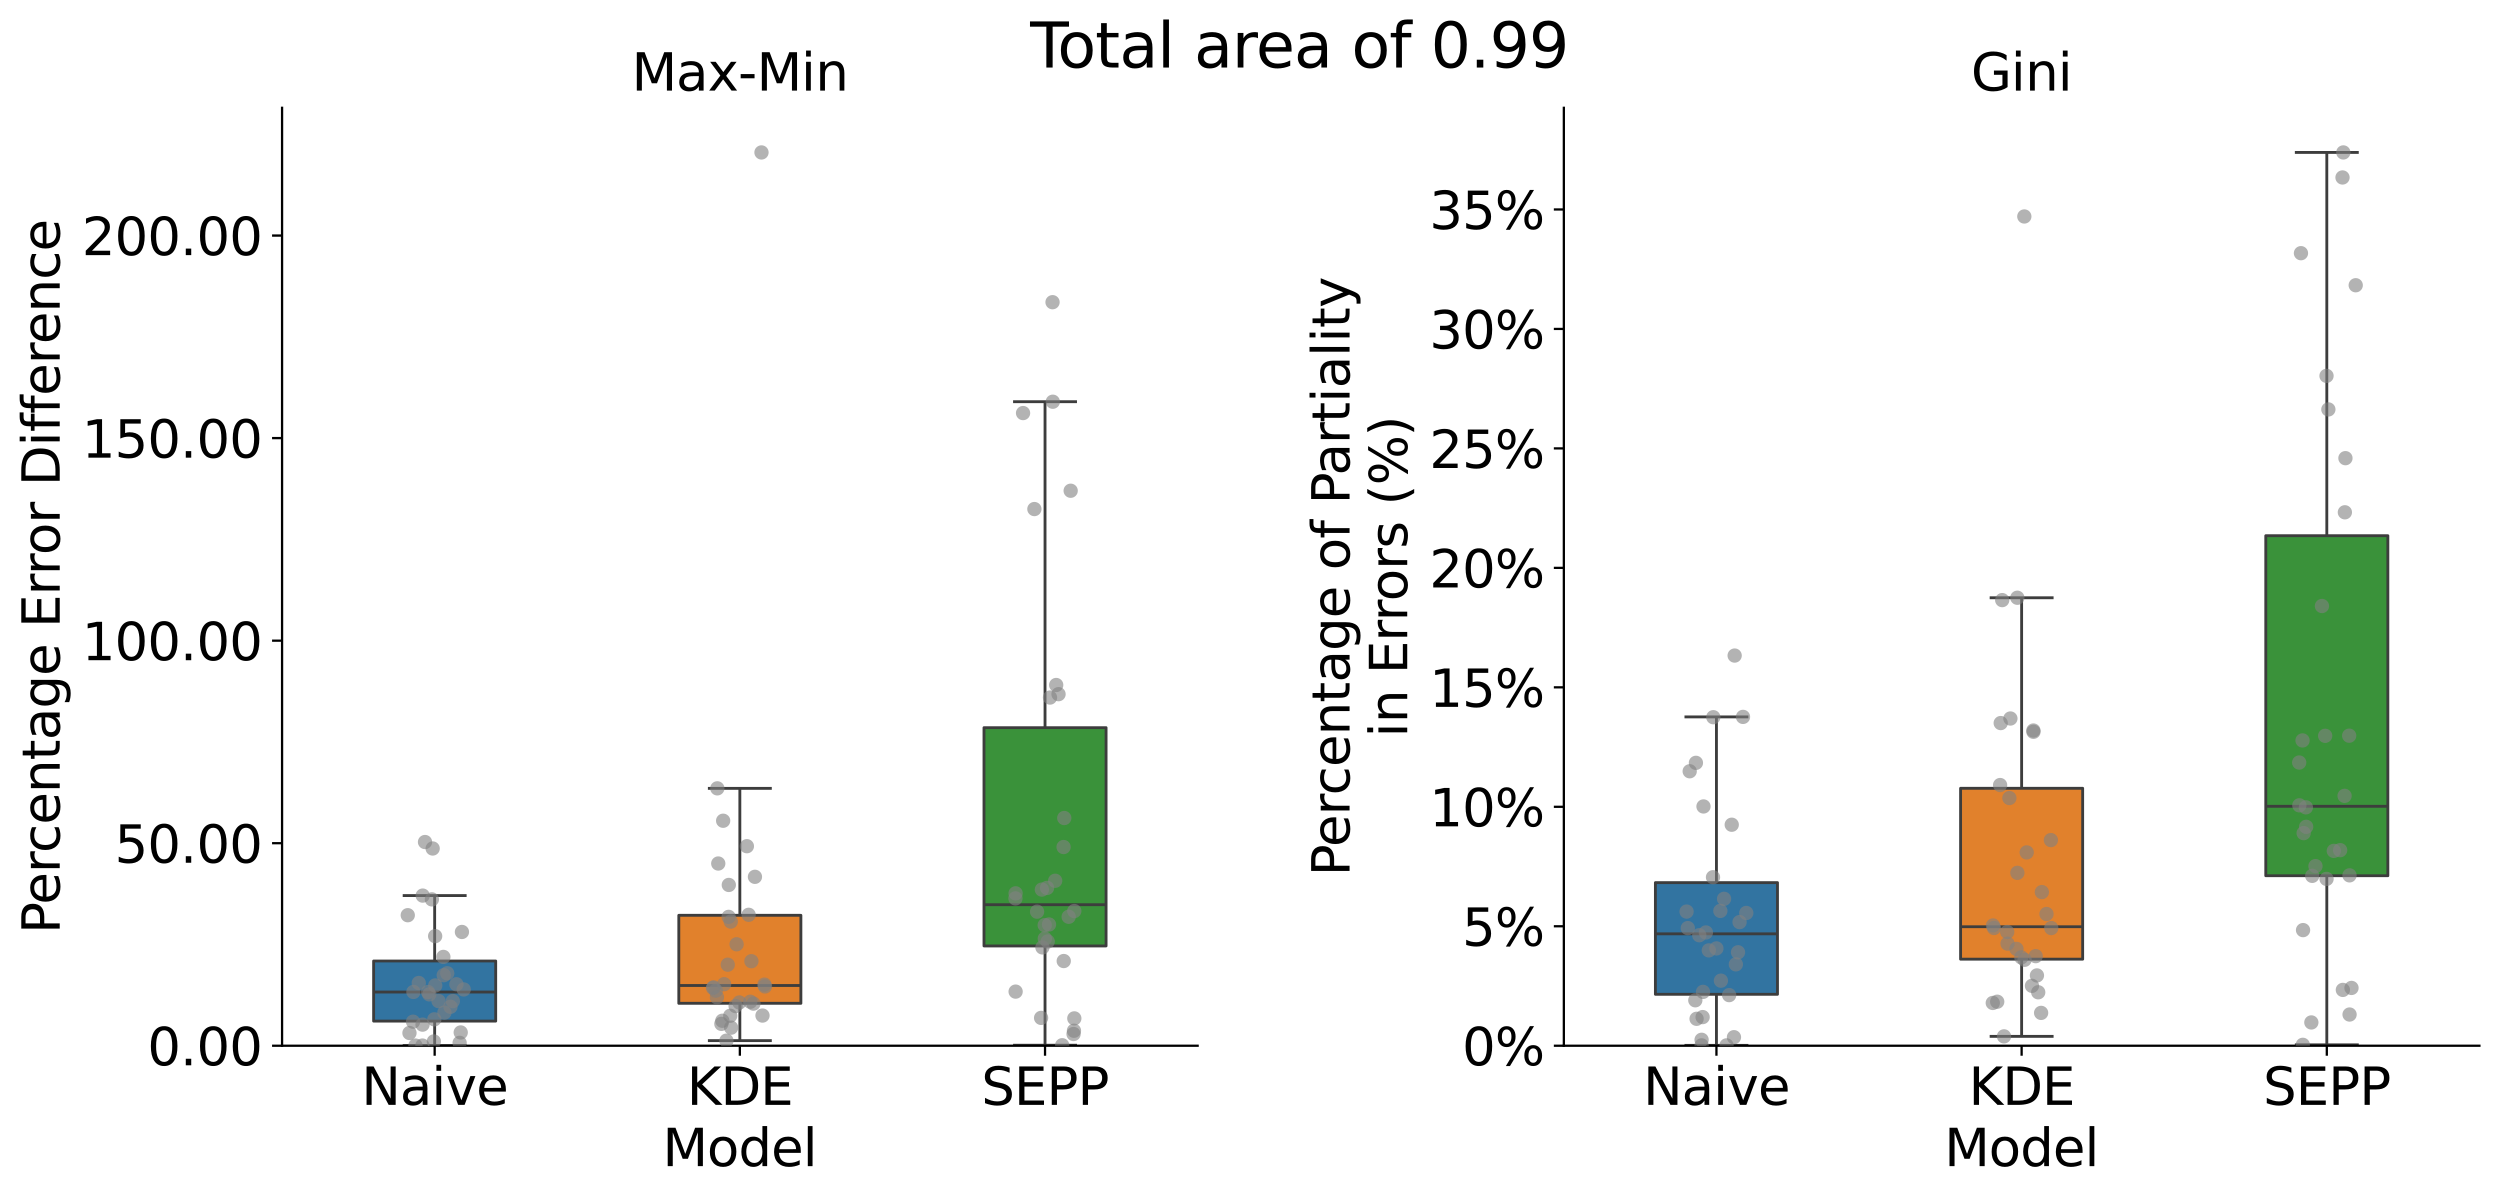 <?xml version="1.0" encoding="utf-8" standalone="no"?>
<!DOCTYPE svg PUBLIC "-//W3C//DTD SVG 1.1//EN"
  "http://www.w3.org/Graphics/SVG/1.1/DTD/svg11.dtd">
<svg xmlns:xlink="http://www.w3.org/1999/xlink" width="873.934pt" height="418.601pt" viewBox="0 0 873.934 418.601" xmlns="http://www.w3.org/2000/svg" version="1.1">
 <defs>
  <style type="text/css">*{stroke-linejoin: round; stroke-linecap: butt}</style>
 </defs>
 <g id="figure_1">
  <g id="patch_1">
   <path d="M 0 418.601 
L 873.934 418.601 
L 873.934 0 
L 0 0 
z
" style="fill: #ffffff"/>
  </g>
  <g id="axes_1">
   <g id="patch_2">
    <path d="M 98.604 365.56 
L 418.658 365.56 
L 418.658 37.68 
L 98.604 37.68 
z
" style="fill: #ffffff"/>
   </g>
   <g id="matplotlib.axis_1">
    <g id="xtick_1">
     <g id="line2d_1">
      <defs>
       <path id="m5bed2b5bc9" d="M 0 0 
L 0 3.5 
" style="stroke: #000000; stroke-width: 0.8"/>
      </defs>
      <g>
       <use xlink:href="#m5bed2b5bc9" x="151.946" y="365.56" style="stroke: #000000; stroke-width: 0.8"/>
      </g>
     </g>
     <g id="text_1">
      <!-- Naive -->
      <g transform="translate(126.333 386.237) scale(0.18 -0.18)">
       <defs>
        <path id="DejaVuSans-4e" d="M 628 4666 
L 1478 4666 
L 3547 763 
L 3547 4666 
L 4159 4666 
L 4159 0 
L 3309 0 
L 1241 3903 
L 1241 0 
L 628 0 
L 628 4666 
z
" transform="scale(0.016)"/>
        <path id="DejaVuSans-61" d="M 2194 1759 
Q 1497 1759 1228 1600 
Q 959 1441 959 1056 
Q 959 750 1161 570 
Q 1363 391 1709 391 
Q 2188 391 2477 730 
Q 2766 1069 2766 1631 
L 2766 1759 
L 2194 1759 
z
M 3341 1997 
L 3341 0 
L 2766 0 
L 2766 531 
Q 2569 213 2275 61 
Q 1981 -91 1556 -91 
Q 1019 -91 701 211 
Q 384 513 384 1019 
Q 384 1609 779 1909 
Q 1175 2209 1959 2209 
L 2766 2209 
L 2766 2266 
Q 2766 2663 2505 2880 
Q 2244 3097 1772 3097 
Q 1472 3097 1187 3025 
Q 903 2953 641 2809 
L 641 3341 
Q 956 3463 1253 3523 
Q 1550 3584 1831 3584 
Q 2591 3584 2966 3190 
Q 3341 2797 3341 1997 
z
" transform="scale(0.016)"/>
        <path id="DejaVuSans-69" d="M 603 3500 
L 1178 3500 
L 1178 0 
L 603 0 
L 603 3500 
z
M 603 4863 
L 1178 4863 
L 1178 4134 
L 603 4134 
L 603 4863 
z
" transform="scale(0.016)"/>
        <path id="DejaVuSans-76" d="M 191 3500 
L 800 3500 
L 1894 563 
L 2988 3500 
L 3597 3500 
L 2284 0 
L 1503 0 
L 191 3500 
z
" transform="scale(0.016)"/>
        <path id="DejaVuSans-65" d="M 3597 1894 
L 3597 1613 
L 953 1613 
Q 991 1019 1311 708 
Q 1631 397 2203 397 
Q 2534 397 2845 478 
Q 3156 559 3463 722 
L 3463 178 
Q 3153 47 2828 -22 
Q 2503 -91 2169 -91 
Q 1331 -91 842 396 
Q 353 884 353 1716 
Q 353 2575 817 3079 
Q 1281 3584 2069 3584 
Q 2775 3584 3186 3129 
Q 3597 2675 3597 1894 
z
M 3022 2063 
Q 3016 2534 2758 2815 
Q 2500 3097 2075 3097 
Q 1594 3097 1305 2825 
Q 1016 2553 972 2059 
L 3022 2063 
z
" transform="scale(0.016)"/>
       </defs>
       <use xlink:href="#DejaVuSans-4e"/>
       <use xlink:href="#DejaVuSans-61" x="74.805"/>
       <use xlink:href="#DejaVuSans-69" x="136.084"/>
       <use xlink:href="#DejaVuSans-76" x="163.867"/>
       <use xlink:href="#DejaVuSans-65" x="223.047"/>
      </g>
     </g>
    </g>
    <g id="xtick_2">
     <g id="line2d_2">
      <g>
       <use xlink:href="#m5bed2b5bc9" x="258.631" y="365.56" style="stroke: #000000; stroke-width: 0.8"/>
      </g>
     </g>
     <g id="text_2">
      <!-- KDE -->
      <g transform="translate(240.112 386.237) scale(0.18 -0.18)">
       <defs>
        <path id="DejaVuSans-4b" d="M 628 4666 
L 1259 4666 
L 1259 2694 
L 3353 4666 
L 4166 4666 
L 1850 2491 
L 4331 0 
L 3500 0 
L 1259 2247 
L 1259 0 
L 628 0 
L 628 4666 
z
" transform="scale(0.016)"/>
        <path id="DejaVuSans-44" d="M 1259 4147 
L 1259 519 
L 2022 519 
Q 2988 519 3436 956 
Q 3884 1394 3884 2338 
Q 3884 3275 3436 3711 
Q 2988 4147 2022 4147 
L 1259 4147 
z
M 628 4666 
L 1925 4666 
Q 3281 4666 3915 4102 
Q 4550 3538 4550 2338 
Q 4550 1131 3912 565 
Q 3275 0 1925 0 
L 628 0 
L 628 4666 
z
" transform="scale(0.016)"/>
        <path id="DejaVuSans-45" d="M 628 4666 
L 3578 4666 
L 3578 4134 
L 1259 4134 
L 1259 2753 
L 3481 2753 
L 3481 2222 
L 1259 2222 
L 1259 531 
L 3634 531 
L 3634 0 
L 628 0 
L 628 4666 
z
" transform="scale(0.016)"/>
       </defs>
       <use xlink:href="#DejaVuSans-4b"/>
       <use xlink:href="#DejaVuSans-44" x="65.576"/>
       <use xlink:href="#DejaVuSans-45" x="142.578"/>
      </g>
     </g>
    </g>
    <g id="xtick_3">
     <g id="line2d_3">
      <g>
       <use xlink:href="#m5bed2b5bc9" x="365.316" y="365.56" style="stroke: #000000; stroke-width: 0.8"/>
      </g>
     </g>
     <g id="text_3">
      <!-- SEPP -->
      <g transform="translate(343.062 386.237) scale(0.18 -0.18)">
       <defs>
        <path id="DejaVuSans-53" d="M 3425 4513 
L 3425 3897 
Q 3066 4069 2747 4153 
Q 2428 4238 2131 4238 
Q 1616 4238 1336 4038 
Q 1056 3838 1056 3469 
Q 1056 3159 1242 3001 
Q 1428 2844 1947 2747 
L 2328 2669 
Q 3034 2534 3370 2195 
Q 3706 1856 3706 1288 
Q 3706 609 3251 259 
Q 2797 -91 1919 -91 
Q 1588 -91 1214 -16 
Q 841 59 441 206 
L 441 856 
Q 825 641 1194 531 
Q 1563 422 1919 422 
Q 2459 422 2753 634 
Q 3047 847 3047 1241 
Q 3047 1584 2836 1778 
Q 2625 1972 2144 2069 
L 1759 2144 
Q 1053 2284 737 2584 
Q 422 2884 422 3419 
Q 422 4038 858 4394 
Q 1294 4750 2059 4750 
Q 2388 4750 2728 4690 
Q 3069 4631 3425 4513 
z
" transform="scale(0.016)"/>
        <path id="DejaVuSans-50" d="M 1259 4147 
L 1259 2394 
L 2053 2394 
Q 2494 2394 2734 2622 
Q 2975 2850 2975 3272 
Q 2975 3691 2734 3919 
Q 2494 4147 2053 4147 
L 1259 4147 
z
M 628 4666 
L 2053 4666 
Q 2838 4666 3239 4311 
Q 3641 3956 3641 3272 
Q 3641 2581 3239 2228 
Q 2838 1875 2053 1875 
L 1259 1875 
L 1259 0 
L 628 0 
L 628 4666 
z
" transform="scale(0.016)"/>
       </defs>
       <use xlink:href="#DejaVuSans-53"/>
       <use xlink:href="#DejaVuSans-45" x="63.477"/>
       <use xlink:href="#DejaVuSans-50" x="126.66"/>
       <use xlink:href="#DejaVuSans-50" x="186.963"/>
      </g>
     </g>
    </g>
    <g id="text_4">
     <!-- Model -->
     <g transform="translate(231.607 407.658) scale(0.18 -0.18)">
      <defs>
       <path id="DejaVuSans-4d" d="M 628 4666 
L 1569 4666 
L 2759 1491 
L 3956 4666 
L 4897 4666 
L 4897 0 
L 4281 0 
L 4281 4097 
L 3078 897 
L 2444 897 
L 1241 4097 
L 1241 0 
L 628 0 
L 628 4666 
z
" transform="scale(0.016)"/>
       <path id="DejaVuSans-6f" d="M 1959 3097 
Q 1497 3097 1228 2736 
Q 959 2375 959 1747 
Q 959 1119 1226 758 
Q 1494 397 1959 397 
Q 2419 397 2687 759 
Q 2956 1122 2956 1747 
Q 2956 2369 2687 2733 
Q 2419 3097 1959 3097 
z
M 1959 3584 
Q 2709 3584 3137 3096 
Q 3566 2609 3566 1747 
Q 3566 888 3137 398 
Q 2709 -91 1959 -91 
Q 1206 -91 779 398 
Q 353 888 353 1747 
Q 353 2609 779 3096 
Q 1206 3584 1959 3584 
z
" transform="scale(0.016)"/>
       <path id="DejaVuSans-64" d="M 2906 2969 
L 2906 4863 
L 3481 4863 
L 3481 0 
L 2906 0 
L 2906 525 
Q 2725 213 2448 61 
Q 2172 -91 1784 -91 
Q 1150 -91 751 415 
Q 353 922 353 1747 
Q 353 2572 751 3078 
Q 1150 3584 1784 3584 
Q 2172 3584 2448 3432 
Q 2725 3281 2906 2969 
z
M 947 1747 
Q 947 1113 1208 752 
Q 1469 391 1925 391 
Q 2381 391 2643 752 
Q 2906 1113 2906 1747 
Q 2906 2381 2643 2742 
Q 2381 3103 1925 3103 
Q 1469 3103 1208 2742 
Q 947 2381 947 1747 
z
" transform="scale(0.016)"/>
       <path id="DejaVuSans-6c" d="M 603 4863 
L 1178 4863 
L 1178 0 
L 603 0 
L 603 4863 
z
" transform="scale(0.016)"/>
      </defs>
      <use xlink:href="#DejaVuSans-4d"/>
      <use xlink:href="#DejaVuSans-6f" x="86.279"/>
      <use xlink:href="#DejaVuSans-64" x="147.461"/>
      <use xlink:href="#DejaVuSans-65" x="210.938"/>
      <use xlink:href="#DejaVuSans-6c" x="272.461"/>
     </g>
    </g>
   </g>
   <g id="matplotlib.axis_2">
    <g id="ytick_1">
     <g id="line2d_4">
      <defs>
       <path id="md86ef806c0" d="M 0 0 
L -3.5 0 
" style="stroke: #000000; stroke-width: 0.8"/>
      </defs>
      <g>
       <use xlink:href="#md86ef806c0" x="98.604" y="365.56" style="stroke: #000000; stroke-width: 0.8"/>
      </g>
     </g>
     <g id="text_5">
      <!-- 0.00 -->
      <g transform="translate(51.526 372.399) scale(0.18 -0.18)">
       <defs>
        <path id="DejaVuSans-30" d="M 2034 4250 
Q 1547 4250 1301 3770 
Q 1056 3291 1056 2328 
Q 1056 1369 1301 889 
Q 1547 409 2034 409 
Q 2525 409 2770 889 
Q 3016 1369 3016 2328 
Q 3016 3291 2770 3770 
Q 2525 4250 2034 4250 
z
M 2034 4750 
Q 2819 4750 3233 4129 
Q 3647 3509 3647 2328 
Q 3647 1150 3233 529 
Q 2819 -91 2034 -91 
Q 1250 -91 836 529 
Q 422 1150 422 2328 
Q 422 3509 836 4129 
Q 1250 4750 2034 4750 
z
" transform="scale(0.016)"/>
        <path id="DejaVuSans-2e" d="M 684 794 
L 1344 794 
L 1344 0 
L 684 0 
L 684 794 
z
" transform="scale(0.016)"/>
       </defs>
       <use xlink:href="#DejaVuSans-30"/>
       <use xlink:href="#DejaVuSans-2e" x="63.623"/>
       <use xlink:href="#DejaVuSans-30" x="95.41"/>
       <use xlink:href="#DejaVuSans-30" x="159.033"/>
      </g>
     </g>
    </g>
    <g id="ytick_2">
     <g id="line2d_5">
      <g>
       <use xlink:href="#md86ef806c0" x="98.604" y="294.757" style="stroke: #000000; stroke-width: 0.8"/>
      </g>
     </g>
     <g id="text_6">
      <!-- 50.00 -->
      <g transform="translate(40.073 301.595) scale(0.18 -0.18)">
       <defs>
        <path id="DejaVuSans-35" d="M 691 4666 
L 3169 4666 
L 3169 4134 
L 1269 4134 
L 1269 2991 
Q 1406 3038 1543 3061 
Q 1681 3084 1819 3084 
Q 2600 3084 3056 2656 
Q 3513 2228 3513 1497 
Q 3513 744 3044 326 
Q 2575 -91 1722 -91 
Q 1428 -91 1123 -41 
Q 819 9 494 109 
L 494 744 
Q 775 591 1075 516 
Q 1375 441 1709 441 
Q 2250 441 2565 725 
Q 2881 1009 2881 1497 
Q 2881 1984 2565 2268 
Q 2250 2553 1709 2553 
Q 1456 2553 1204 2497 
Q 953 2441 691 2322 
L 691 4666 
z
" transform="scale(0.016)"/>
       </defs>
       <use xlink:href="#DejaVuSans-35"/>
       <use xlink:href="#DejaVuSans-30" x="63.623"/>
       <use xlink:href="#DejaVuSans-2e" x="127.246"/>
       <use xlink:href="#DejaVuSans-30" x="159.033"/>
       <use xlink:href="#DejaVuSans-30" x="222.656"/>
      </g>
     </g>
    </g>
    <g id="ytick_3">
     <g id="line2d_6">
      <g>
       <use xlink:href="#md86ef806c0" x="98.604" y="223.953" style="stroke: #000000; stroke-width: 0.8"/>
      </g>
     </g>
     <g id="text_7">
      <!-- 100.00 -->
      <g transform="translate(28.621 230.792) scale(0.18 -0.18)">
       <defs>
        <path id="DejaVuSans-31" d="M 794 531 
L 1825 531 
L 1825 4091 
L 703 3866 
L 703 4441 
L 1819 4666 
L 2450 4666 
L 2450 531 
L 3481 531 
L 3481 0 
L 794 0 
L 794 531 
z
" transform="scale(0.016)"/>
       </defs>
       <use xlink:href="#DejaVuSans-31"/>
       <use xlink:href="#DejaVuSans-30" x="63.623"/>
       <use xlink:href="#DejaVuSans-30" x="127.246"/>
       <use xlink:href="#DejaVuSans-2e" x="190.869"/>
       <use xlink:href="#DejaVuSans-30" x="222.656"/>
       <use xlink:href="#DejaVuSans-30" x="286.279"/>
      </g>
     </g>
    </g>
    <g id="ytick_4">
     <g id="line2d_7">
      <g>
       <use xlink:href="#md86ef806c0" x="98.604" y="153.15" style="stroke: #000000; stroke-width: 0.8"/>
      </g>
     </g>
     <g id="text_8">
      <!-- 150.00 -->
      <g transform="translate(28.621 159.989) scale(0.18 -0.18)">
       <use xlink:href="#DejaVuSans-31"/>
       <use xlink:href="#DejaVuSans-35" x="63.623"/>
       <use xlink:href="#DejaVuSans-30" x="127.246"/>
       <use xlink:href="#DejaVuSans-2e" x="190.869"/>
       <use xlink:href="#DejaVuSans-30" x="222.656"/>
       <use xlink:href="#DejaVuSans-30" x="286.279"/>
      </g>
     </g>
    </g>
    <g id="ytick_5">
     <g id="line2d_8">
      <g>
       <use xlink:href="#md86ef806c0" x="98.604" y="82.347" style="stroke: #000000; stroke-width: 0.8"/>
      </g>
     </g>
     <g id="text_9">
      <!-- 200.00 -->
      <g transform="translate(28.621 89.185) scale(0.18 -0.18)">
       <defs>
        <path id="DejaVuSans-32" d="M 1228 531 
L 3431 531 
L 3431 0 
L 469 0 
L 469 531 
Q 828 903 1448 1529 
Q 2069 2156 2228 2338 
Q 2531 2678 2651 2914 
Q 2772 3150 2772 3378 
Q 2772 3750 2511 3984 
Q 2250 4219 1831 4219 
Q 1534 4219 1204 4116 
Q 875 4013 500 3803 
L 500 4441 
Q 881 4594 1212 4672 
Q 1544 4750 1819 4750 
Q 2544 4750 2975 4387 
Q 3406 4025 3406 3419 
Q 3406 3131 3298 2873 
Q 3191 2616 2906 2266 
Q 2828 2175 2409 1742 
Q 1991 1309 1228 531 
z
" transform="scale(0.016)"/>
       </defs>
       <use xlink:href="#DejaVuSans-32"/>
       <use xlink:href="#DejaVuSans-30" x="63.623"/>
       <use xlink:href="#DejaVuSans-30" x="127.246"/>
       <use xlink:href="#DejaVuSans-2e" x="190.869"/>
       <use xlink:href="#DejaVuSans-30" x="222.656"/>
       <use xlink:href="#DejaVuSans-30" x="286.279"/>
      </g>
     </g>
    </g>
    <g id="text_10">
     <!-- Percentage Error Difference -->
     <g transform="translate(20.877 326.425) rotate(-90) scale(0.18 -0.18)">
      <defs>
       <path id="DejaVuSans-72" d="M 2631 2963 
Q 2534 3019 2420 3045 
Q 2306 3072 2169 3072 
Q 1681 3072 1420 2755 
Q 1159 2438 1159 1844 
L 1159 0 
L 581 0 
L 581 3500 
L 1159 3500 
L 1159 2956 
Q 1341 3275 1631 3429 
Q 1922 3584 2338 3584 
Q 2397 3584 2469 3576 
Q 2541 3569 2628 3553 
L 2631 2963 
z
" transform="scale(0.016)"/>
       <path id="DejaVuSans-63" d="M 3122 3366 
L 3122 2828 
Q 2878 2963 2633 3030 
Q 2388 3097 2138 3097 
Q 1578 3097 1268 2742 
Q 959 2388 959 1747 
Q 959 1106 1268 751 
Q 1578 397 2138 397 
Q 2388 397 2633 464 
Q 2878 531 3122 666 
L 3122 134 
Q 2881 22 2623 -34 
Q 2366 -91 2075 -91 
Q 1284 -91 818 406 
Q 353 903 353 1747 
Q 353 2603 823 3093 
Q 1294 3584 2113 3584 
Q 2378 3584 2631 3529 
Q 2884 3475 3122 3366 
z
" transform="scale(0.016)"/>
       <path id="DejaVuSans-6e" d="M 3513 2113 
L 3513 0 
L 2938 0 
L 2938 2094 
Q 2938 2591 2744 2837 
Q 2550 3084 2163 3084 
Q 1697 3084 1428 2787 
Q 1159 2491 1159 1978 
L 1159 0 
L 581 0 
L 581 3500 
L 1159 3500 
L 1159 2956 
Q 1366 3272 1645 3428 
Q 1925 3584 2291 3584 
Q 2894 3584 3203 3211 
Q 3513 2838 3513 2113 
z
" transform="scale(0.016)"/>
       <path id="DejaVuSans-74" d="M 1172 4494 
L 1172 3500 
L 2356 3500 
L 2356 3053 
L 1172 3053 
L 1172 1153 
Q 1172 725 1289 603 
Q 1406 481 1766 481 
L 2356 481 
L 2356 0 
L 1766 0 
Q 1100 0 847 248 
Q 594 497 594 1153 
L 594 3053 
L 172 3053 
L 172 3500 
L 594 3500 
L 594 4494 
L 1172 4494 
z
" transform="scale(0.016)"/>
       <path id="DejaVuSans-67" d="M 2906 1791 
Q 2906 2416 2648 2759 
Q 2391 3103 1925 3103 
Q 1463 3103 1205 2759 
Q 947 2416 947 1791 
Q 947 1169 1205 825 
Q 1463 481 1925 481 
Q 2391 481 2648 825 
Q 2906 1169 2906 1791 
z
M 3481 434 
Q 3481 -459 3084 -895 
Q 2688 -1331 1869 -1331 
Q 1566 -1331 1297 -1286 
Q 1028 -1241 775 -1147 
L 775 -588 
Q 1028 -725 1275 -790 
Q 1522 -856 1778 -856 
Q 2344 -856 2625 -561 
Q 2906 -266 2906 331 
L 2906 616 
Q 2728 306 2450 153 
Q 2172 0 1784 0 
Q 1141 0 747 490 
Q 353 981 353 1791 
Q 353 2603 747 3093 
Q 1141 3584 1784 3584 
Q 2172 3584 2450 3431 
Q 2728 3278 2906 2969 
L 2906 3500 
L 3481 3500 
L 3481 434 
z
" transform="scale(0.016)"/>
       <path id="DejaVuSans-20" transform="scale(0.016)"/>
       <path id="DejaVuSans-66" d="M 2375 4863 
L 2375 4384 
L 1825 4384 
Q 1516 4384 1395 4259 
Q 1275 4134 1275 3809 
L 1275 3500 
L 2222 3500 
L 2222 3053 
L 1275 3053 
L 1275 0 
L 697 0 
L 697 3053 
L 147 3053 
L 147 3500 
L 697 3500 
L 697 3744 
Q 697 4328 969 4595 
Q 1241 4863 1831 4863 
L 2375 4863 
z
" transform="scale(0.016)"/>
      </defs>
      <use xlink:href="#DejaVuSans-50"/>
      <use xlink:href="#DejaVuSans-65" x="56.678"/>
      <use xlink:href="#DejaVuSans-72" x="118.201"/>
      <use xlink:href="#DejaVuSans-63" x="157.064"/>
      <use xlink:href="#DejaVuSans-65" x="212.045"/>
      <use xlink:href="#DejaVuSans-6e" x="273.568"/>
      <use xlink:href="#DejaVuSans-74" x="336.947"/>
      <use xlink:href="#DejaVuSans-61" x="376.156"/>
      <use xlink:href="#DejaVuSans-67" x="437.436"/>
      <use xlink:href="#DejaVuSans-65" x="500.912"/>
      <use xlink:href="#DejaVuSans-20" x="562.436"/>
      <use xlink:href="#DejaVuSans-45" x="594.223"/>
      <use xlink:href="#DejaVuSans-72" x="657.406"/>
      <use xlink:href="#DejaVuSans-72" x="696.77"/>
      <use xlink:href="#DejaVuSans-6f" x="735.633"/>
      <use xlink:href="#DejaVuSans-72" x="796.814"/>
      <use xlink:href="#DejaVuSans-20" x="837.928"/>
      <use xlink:href="#DejaVuSans-44" x="869.715"/>
      <use xlink:href="#DejaVuSans-69" x="946.717"/>
      <use xlink:href="#DejaVuSans-66" x="974.5"/>
      <use xlink:href="#DejaVuSans-66" x="1009.705"/>
      <use xlink:href="#DejaVuSans-65" x="1044.91"/>
      <use xlink:href="#DejaVuSans-72" x="1106.434"/>
      <use xlink:href="#DejaVuSans-65" x="1145.297"/>
      <use xlink:href="#DejaVuSans-6e" x="1206.82"/>
      <use xlink:href="#DejaVuSans-63" x="1270.199"/>
      <use xlink:href="#DejaVuSans-65" x="1325.18"/>
     </g>
    </g>
   </g>
   <g id="patch_3">
    <path d="M 130.609 356.952 
L 173.283 356.952 
L 173.283 335.94 
L 130.609 335.94 
L 130.609 356.952 
z
" clip-path="url(#p4f1f749f07)" style="fill: #3274a1; stroke: #3d3d3d; stroke-linejoin: miter"/>
   </g>
   <g id="line2d_9">
    <path d="M 151.946 356.952 
L 151.946 365.504 
" clip-path="url(#p4f1f749f07)" style="fill: none; stroke: #3d3d3d"/>
   </g>
   <g id="line2d_10">
    <path d="M 151.946 335.94 
L 151.946 313.075 
" clip-path="url(#p4f1f749f07)" style="fill: none; stroke: #3d3d3d"/>
   </g>
   <g id="line2d_11">
    <path d="M 141.278 365.504 
L 162.615 365.504 
" clip-path="url(#p4f1f749f07)" style="fill: none; stroke: #3d3d3d; stroke-linecap: square"/>
   </g>
   <g id="line2d_12">
    <path d="M 141.278 313.075 
L 162.615 313.075 
" clip-path="url(#p4f1f749f07)" style="fill: none; stroke: #3d3d3d; stroke-linecap: square"/>
   </g>
   <g id="patch_4">
    <path d="M 237.294 350.736 
L 279.968 350.736 
L 279.968 319.971 
L 237.294 319.971 
L 237.294 350.736 
z
" clip-path="url(#p4f1f749f07)" style="fill: #e1812c; stroke: #3d3d3d; stroke-linejoin: miter"/>
   </g>
   <g id="line2d_13">
    <path d="M 258.631 350.736 
L 258.631 363.786 
" clip-path="url(#p4f1f749f07)" style="fill: none; stroke: #3d3d3d"/>
   </g>
   <g id="line2d_14">
    <path d="M 258.631 319.971 
L 258.631 275.585 
" clip-path="url(#p4f1f749f07)" style="fill: none; stroke: #3d3d3d"/>
   </g>
   <g id="line2d_15">
    <path d="M 247.962 363.786 
L 269.299 363.786 
" clip-path="url(#p4f1f749f07)" style="fill: none; stroke: #3d3d3d; stroke-linecap: square"/>
   </g>
   <g id="line2d_16">
    <path d="M 247.962 275.585 
L 269.299 275.585 
" clip-path="url(#p4f1f749f07)" style="fill: none; stroke: #3d3d3d; stroke-linecap: square"/>
   </g>
   <g id="patch_5">
    <path d="M 343.979 330.676 
L 386.652 330.676 
L 386.652 254.374 
L 343.979 254.374 
L 343.979 330.676 
z
" clip-path="url(#p4f1f749f07)" style="fill: #3a923a; stroke: #3d3d3d; stroke-linejoin: miter"/>
   </g>
   <g id="line2d_17">
    <path d="M 365.316 330.676 
L 365.316 365.386 
" clip-path="url(#p4f1f749f07)" style="fill: none; stroke: #3d3d3d"/>
   </g>
   <g id="line2d_18">
    <path d="M 365.316 254.374 
L 365.316 140.433 
" clip-path="url(#p4f1f749f07)" style="fill: none; stroke: #3d3d3d"/>
   </g>
   <g id="line2d_19">
    <path d="M 354.647 365.386 
L 375.984 365.386 
" clip-path="url(#p4f1f749f07)" style="fill: none; stroke: #3d3d3d; stroke-linecap: square"/>
   </g>
   <g id="line2d_20">
    <path d="M 354.647 140.433 
L 375.984 140.433 
" clip-path="url(#p4f1f749f07)" style="fill: none; stroke: #3d3d3d; stroke-linecap: square"/>
   </g>
   <g id="line2d_21">
    <path d="M 130.609 346.78 
L 173.283 346.78 
" clip-path="url(#p4f1f749f07)" style="fill: none; stroke: #3d3d3d"/>
   </g>
   <g id="line2d_22">
    <path d="M 237.294 344.511 
L 279.968 344.511 
" clip-path="url(#p4f1f749f07)" style="fill: none; stroke: #3d3d3d"/>
   </g>
   <g id="line2d_23">
    <path d="M 343.979 316.264 
L 386.652 316.264 
" clip-path="url(#p4f1f749f07)" style="fill: none; stroke: #3d3d3d"/>
   </g>
   <g id="patch_6">
    <path d="M 98.604 365.56 
L 98.604 37.68 
" style="fill: none; stroke: #000000; stroke-width: 0.8; stroke-linejoin: miter; stroke-linecap: square"/>
   </g>
   <g id="patch_7">
    <path d="M 98.604 365.56 
L 418.658 365.56 
" style="fill: none; stroke: #000000; stroke-width: 0.8; stroke-linejoin: miter; stroke-linecap: square"/>
   </g>
   <g id="PathCollection_1">
    <defs>
     <path id="me21c3a45eb" d="M 0 2.5 
C 0.663 2.5 1.299 2.237 1.768 1.768 
C 2.237 1.299 2.5 0.663 2.5 0 
C 2.5 -0.663 2.237 -1.299 1.768 -1.768 
C 1.299 -2.237 0.663 -2.5 0 -2.5 
C -0.663 -2.5 -1.299 -2.237 -1.768 -1.768 
C -2.237 -1.299 -2.5 -0.663 -2.5 0 
C -2.5 0.663 -2.237 1.299 -1.768 1.768 
C -1.299 2.237 -0.663 2.5 0 2.5 
z
"/>
    </defs>
    <g clip-path="url(#p4f1f749f07)">
     <use xlink:href="#me21c3a45eb" x="149.63" y="346.801" style="fill: #808080; fill-opacity: 0.6"/>
     <use xlink:href="#me21c3a45eb" x="154.993" y="334.511" style="fill: #808080; fill-opacity: 0.6"/>
     <use xlink:href="#me21c3a45eb" x="151.829" y="356.335" style="fill: #808080; fill-opacity: 0.6"/>
     <use xlink:href="#me21c3a45eb" x="143.141" y="361.11" style="fill: #808080; fill-opacity: 0.6"/>
     <use xlink:href="#me21c3a45eb" x="150.98" y="314.401" style="fill: #808080; fill-opacity: 0.6"/>
     <use xlink:href="#me21c3a45eb" x="146.387" y="343.621" style="fill: #808080; fill-opacity: 0.6"/>
     <use xlink:href="#me21c3a45eb" x="160.674" y="364.554" style="fill: #808080; fill-opacity: 0.6"/>
     <use xlink:href="#me21c3a45eb" x="161.056" y="360.92" style="fill: #808080; fill-opacity: 0.6"/>
     <use xlink:href="#me21c3a45eb" x="158.304" y="349.95" style="fill: #808080; fill-opacity: 0.6"/>
     <use xlink:href="#me21c3a45eb" x="144.391" y="357.157" style="fill: #808080; fill-opacity: 0.6"/>
     <use xlink:href="#me21c3a45eb" x="147.714" y="358.184" style="fill: #808080; fill-opacity: 0.6"/>
     <use xlink:href="#me21c3a45eb" x="155.122" y="340.898" style="fill: #808080; fill-opacity: 0.6"/>
     <use xlink:href="#me21c3a45eb" x="148.573" y="294.351" style="fill: #808080; fill-opacity: 0.6"/>
     <use xlink:href="#me21c3a45eb" x="155.351" y="353.976" style="fill: #808080; fill-opacity: 0.6"/>
     <use xlink:href="#me21c3a45eb" x="144.516" y="346.759" style="fill: #808080; fill-opacity: 0.6"/>
     <use xlink:href="#me21c3a45eb" x="147.673" y="365.5" style="fill: #808080; fill-opacity: 0.6"/>
     <use xlink:href="#me21c3a45eb" x="161.478" y="325.789" style="fill: #808080; fill-opacity: 0.6"/>
     <use xlink:href="#me21c3a45eb" x="151.248" y="296.61" style="fill: #808080; fill-opacity: 0.6"/>
     <use xlink:href="#me21c3a45eb" x="156.337" y="340.225" style="fill: #808080; fill-opacity: 0.6"/>
     <use xlink:href="#me21c3a45eb" x="153.304" y="349.946" style="fill: #808080; fill-opacity: 0.6"/>
     <use xlink:href="#me21c3a45eb" x="145.225" y="365.504" style="fill: #808080; fill-opacity: 0.6"/>
     <use xlink:href="#me21c3a45eb" x="152.118" y="327.249" style="fill: #808080; fill-opacity: 0.6"/>
     <use xlink:href="#me21c3a45eb" x="150.072" y="347.606" style="fill: #808080; fill-opacity: 0.6"/>
     <use xlink:href="#me21c3a45eb" x="152.149" y="344.485" style="fill: #808080; fill-opacity: 0.6"/>
     <use xlink:href="#me21c3a45eb" x="147.768" y="313.075" style="fill: #808080; fill-opacity: 0.6"/>
     <use xlink:href="#me21c3a45eb" x="159.55" y="344.074" style="fill: #808080; fill-opacity: 0.6"/>
     <use xlink:href="#me21c3a45eb" x="151.666" y="364.061" style="fill: #808080; fill-opacity: 0.6"/>
     <use xlink:href="#me21c3a45eb" x="157.476" y="351.935" style="fill: #808080; fill-opacity: 0.6"/>
     <use xlink:href="#me21c3a45eb" x="142.544" y="319.929" style="fill: #808080; fill-opacity: 0.6"/>
     <use xlink:href="#me21c3a45eb" x="162.102" y="345.882" style="fill: #808080; fill-opacity: 0.6"/>
    </g>
   </g>
   <g id="PathCollection_2">
    <g clip-path="url(#p4f1f749f07)">
     <use xlink:href="#me21c3a45eb" x="266.549" y="355.012" style="fill: #808080; fill-opacity: 0.6"/>
     <use xlink:href="#me21c3a45eb" x="255.457" y="322.167" style="fill: #808080; fill-opacity: 0.6"/>
     <use xlink:href="#me21c3a45eb" x="252.172" y="357.92" style="fill: #808080; fill-opacity: 0.6"/>
     <use xlink:href="#me21c3a45eb" x="267.417" y="344.832" style="fill: #808080; fill-opacity: 0.6"/>
     <use xlink:href="#me21c3a45eb" x="251.083" y="301.862" style="fill: #808080; fill-opacity: 0.6"/>
     <use xlink:href="#me21c3a45eb" x="261.09" y="295.81" style="fill: #808080; fill-opacity: 0.6"/>
     <use xlink:href="#me21c3a45eb" x="249.442" y="345.149" style="fill: #808080; fill-opacity: 0.6"/>
     <use xlink:href="#me21c3a45eb" x="253.938" y="363.786" style="fill: #808080; fill-opacity: 0.6"/>
     <use xlink:href="#me21c3a45eb" x="253.133" y="344.046" style="fill: #808080; fill-opacity: 0.6"/>
     <use xlink:href="#me21c3a45eb" x="267.225" y="344.191" style="fill: #808080; fill-opacity: 0.6"/>
     <use xlink:href="#me21c3a45eb" x="255.268" y="355.083" style="fill: #808080; fill-opacity: 0.6"/>
     <use xlink:href="#me21c3a45eb" x="254.772" y="309.353" style="fill: #808080; fill-opacity: 0.6"/>
     <use xlink:href="#me21c3a45eb" x="266.195" y="53.291" style="fill: #808080; fill-opacity: 0.6"/>
     <use xlink:href="#me21c3a45eb" x="254.717" y="320.512" style="fill: #808080; fill-opacity: 0.6"/>
     <use xlink:href="#me21c3a45eb" x="258.455" y="350.432" style="fill: #808080; fill-opacity: 0.6"/>
     <use xlink:href="#me21c3a45eb" x="250.757" y="275.585" style="fill: #808080; fill-opacity: 0.6"/>
     <use xlink:href="#me21c3a45eb" x="262.279" y="350.181" style="fill: #808080; fill-opacity: 0.6"/>
     <use xlink:href="#me21c3a45eb" x="263.908" y="306.514" style="fill: #808080; fill-opacity: 0.6"/>
     <use xlink:href="#me21c3a45eb" x="255.581" y="359.241" style="fill: #808080; fill-opacity: 0.6"/>
     <use xlink:href="#me21c3a45eb" x="257.499" y="330.095" style="fill: #808080; fill-opacity: 0.6"/>
     <use xlink:href="#me21c3a45eb" x="262.672" y="336.014" style="fill: #808080; fill-opacity: 0.6"/>
     <use xlink:href="#me21c3a45eb" x="254.404" y="337.229" style="fill: #808080; fill-opacity: 0.6"/>
     <use xlink:href="#me21c3a45eb" x="250.623" y="348.623" style="fill: #808080; fill-opacity: 0.6"/>
     <use xlink:href="#me21c3a45eb" x="263.379" y="350.838" style="fill: #808080; fill-opacity: 0.6"/>
     <use xlink:href="#me21c3a45eb" x="252.793" y="286.909" style="fill: #808080; fill-opacity: 0.6"/>
     <use xlink:href="#me21c3a45eb" x="250.234" y="346.308" style="fill: #808080; fill-opacity: 0.6"/>
     <use xlink:href="#me21c3a45eb" x="257.152" y="351.693" style="fill: #808080; fill-opacity: 0.6"/>
     <use xlink:href="#me21c3a45eb" x="252.504" y="356.826" style="fill: #808080; fill-opacity: 0.6"/>
     <use xlink:href="#me21c3a45eb" x="249.244" y="345.35" style="fill: #808080; fill-opacity: 0.6"/>
     <use xlink:href="#me21c3a45eb" x="261.71" y="319.79" style="fill: #808080; fill-opacity: 0.6"/>
    </g>
   </g>
   <g id="PathCollection_3">
    <g clip-path="url(#p4f1f749f07)">
     <use xlink:href="#me21c3a45eb" x="365.204" y="323.412" style="fill: #808080; fill-opacity: 0.6"/>
     <use xlink:href="#me21c3a45eb" x="364.401" y="331.191" style="fill: #808080; fill-opacity: 0.6"/>
     <use xlink:href="#me21c3a45eb" x="373.582" y="320.474" style="fill: #808080; fill-opacity: 0.6"/>
     <use xlink:href="#me21c3a45eb" x="371.314" y="365.386" style="fill: #808080; fill-opacity: 0.6"/>
     <use xlink:href="#me21c3a45eb" x="361.594" y="177.953" style="fill: #808080; fill-opacity: 0.6"/>
     <use xlink:href="#me21c3a45eb" x="370.036" y="242.664" style="fill: #808080; fill-opacity: 0.6"/>
     <use xlink:href="#me21c3a45eb" x="366.03" y="310.386" style="fill: #808080; fill-opacity: 0.6"/>
     <use xlink:href="#me21c3a45eb" x="368.03" y="140.433" style="fill: #808080; fill-opacity: 0.6"/>
     <use xlink:href="#me21c3a45eb" x="366.253" y="329.132" style="fill: #808080; fill-opacity: 0.6"/>
     <use xlink:href="#me21c3a45eb" x="355.036" y="346.643" style="fill: #808080; fill-opacity: 0.6"/>
     <use xlink:href="#me21c3a45eb" x="375.543" y="318.473" style="fill: #808080; fill-opacity: 0.6"/>
     <use xlink:href="#me21c3a45eb" x="354.972" y="314.055" style="fill: #808080; fill-opacity: 0.6"/>
     <use xlink:href="#me21c3a45eb" x="368.859" y="307.896" style="fill: #808080; fill-opacity: 0.6"/>
     <use xlink:href="#me21c3a45eb" x="367.939" y="105.639" style="fill: #808080; fill-opacity: 0.6"/>
     <use xlink:href="#me21c3a45eb" x="371.8" y="296.1" style="fill: #808080; fill-opacity: 0.6"/>
     <use xlink:href="#me21c3a45eb" x="374.278" y="171.55" style="fill: #808080; fill-opacity: 0.6"/>
     <use xlink:href="#me21c3a45eb" x="355.03" y="312.287" style="fill: #808080; fill-opacity: 0.6"/>
     <use xlink:href="#me21c3a45eb" x="369.219" y="239.457" style="fill: #808080; fill-opacity: 0.6"/>
     <use xlink:href="#me21c3a45eb" x="365.246" y="328.087" style="fill: #808080; fill-opacity: 0.6"/>
     <use xlink:href="#me21c3a45eb" x="375.552" y="356.003" style="fill: #808080; fill-opacity: 0.6"/>
     <use xlink:href="#me21c3a45eb" x="375.429" y="360.317" style="fill: #808080; fill-opacity: 0.6"/>
     <use xlink:href="#me21c3a45eb" x="366.706" y="323.177" style="fill: #808080; fill-opacity: 0.6"/>
     <use xlink:href="#me21c3a45eb" x="362.536" y="318.695" style="fill: #808080; fill-opacity: 0.6"/>
     <use xlink:href="#me21c3a45eb" x="375.286" y="361.469" style="fill: #808080; fill-opacity: 0.6"/>
     <use xlink:href="#me21c3a45eb" x="363.943" y="355.825" style="fill: #808080; fill-opacity: 0.6"/>
     <use xlink:href="#me21c3a45eb" x="364.214" y="310.972" style="fill: #808080; fill-opacity: 0.6"/>
     <use xlink:href="#me21c3a45eb" x="371.855" y="335.952" style="fill: #808080; fill-opacity: 0.6"/>
     <use xlink:href="#me21c3a45eb" x="357.632" y="144.397" style="fill: #808080; fill-opacity: 0.6"/>
     <use xlink:href="#me21c3a45eb" x="372.033" y="285.96" style="fill: #808080; fill-opacity: 0.6"/>
     <use xlink:href="#me21c3a45eb" x="367.055" y="243.845" style="fill: #808080; fill-opacity: 0.6"/>
    </g>
   </g>
   <g id="text_11">
    <!-- Max-Min -->
    <g transform="translate(220.807 31.68) scale(0.18 -0.18)">
     <defs>
      <path id="DejaVuSans-78" d="M 3513 3500 
L 2247 1797 
L 3578 0 
L 2900 0 
L 1881 1375 
L 863 0 
L 184 0 
L 1544 1831 
L 300 3500 
L 978 3500 
L 1906 2253 
L 2834 3500 
L 3513 3500 
z
" transform="scale(0.016)"/>
      <path id="DejaVuSans-2d" d="M 313 2009 
L 1997 2009 
L 1997 1497 
L 313 1497 
L 313 2009 
z
" transform="scale(0.016)"/>
     </defs>
     <use xlink:href="#DejaVuSans-4d"/>
     <use xlink:href="#DejaVuSans-61" x="86.279"/>
     <use xlink:href="#DejaVuSans-78" x="147.559"/>
     <use xlink:href="#DejaVuSans-2d" x="206.738"/>
     <use xlink:href="#DejaVuSans-4d" x="242.822"/>
     <use xlink:href="#DejaVuSans-69" x="329.102"/>
     <use xlink:href="#DejaVuSans-6e" x="356.885"/>
    </g>
   </g>
  </g>
  <g id="axes_2">
   <g id="patch_8">
    <path d="M 546.68 365.56 
L 866.734 365.56 
L 866.734 37.68 
L 546.68 37.68 
z
" style="fill: #ffffff"/>
   </g>
   <g id="matplotlib.axis_3">
    <g id="xtick_4">
     <g id="line2d_24">
      <g>
       <use xlink:href="#m5bed2b5bc9" x="600.022" y="365.56" style="stroke: #000000; stroke-width: 0.8"/>
      </g>
     </g>
     <g id="text_12">
      <!-- Naive -->
      <g transform="translate(574.409 386.237) scale(0.18 -0.18)">
       <use xlink:href="#DejaVuSans-4e"/>
       <use xlink:href="#DejaVuSans-61" x="74.805"/>
       <use xlink:href="#DejaVuSans-69" x="136.084"/>
       <use xlink:href="#DejaVuSans-76" x="163.867"/>
       <use xlink:href="#DejaVuSans-65" x="223.047"/>
      </g>
     </g>
    </g>
    <g id="xtick_5">
     <g id="line2d_25">
      <g>
       <use xlink:href="#m5bed2b5bc9" x="706.707" y="365.56" style="stroke: #000000; stroke-width: 0.8"/>
      </g>
     </g>
     <g id="text_13">
      <!-- KDE -->
      <g transform="translate(688.188 386.237) scale(0.18 -0.18)">
       <use xlink:href="#DejaVuSans-4b"/>
       <use xlink:href="#DejaVuSans-44" x="65.576"/>
       <use xlink:href="#DejaVuSans-45" x="142.578"/>
      </g>
     </g>
    </g>
    <g id="xtick_6">
     <g id="line2d_26">
      <g>
       <use xlink:href="#m5bed2b5bc9" x="813.391" y="365.56" style="stroke: #000000; stroke-width: 0.8"/>
      </g>
     </g>
     <g id="text_14">
      <!-- SEPP -->
      <g transform="translate(791.137 386.237) scale(0.18 -0.18)">
       <use xlink:href="#DejaVuSans-53"/>
       <use xlink:href="#DejaVuSans-45" x="63.477"/>
       <use xlink:href="#DejaVuSans-50" x="126.66"/>
       <use xlink:href="#DejaVuSans-50" x="186.963"/>
      </g>
     </g>
    </g>
    <g id="text_15">
     <!-- Model -->
     <g transform="translate(679.683 407.658) scale(0.18 -0.18)">
      <use xlink:href="#DejaVuSans-4d"/>
      <use xlink:href="#DejaVuSans-6f" x="86.279"/>
      <use xlink:href="#DejaVuSans-64" x="147.461"/>
      <use xlink:href="#DejaVuSans-65" x="210.938"/>
      <use xlink:href="#DejaVuSans-6c" x="272.461"/>
     </g>
    </g>
   </g>
   <g id="matplotlib.axis_4">
    <g id="ytick_6">
     <g id="line2d_27">
      <g>
       <use xlink:href="#md86ef806c0" x="546.68" y="365.56" style="stroke: #000000; stroke-width: 0.8"/>
      </g>
     </g>
     <g id="text_16">
      <!-- 0% -->
      <g transform="translate(511.124 372.399) scale(0.18 -0.18)">
       <defs>
        <path id="DejaVuSans-25" d="M 4653 2053 
Q 4381 2053 4226 1822 
Q 4072 1591 4072 1178 
Q 4072 772 4226 539 
Q 4381 306 4653 306 
Q 4919 306 5073 539 
Q 5228 772 5228 1178 
Q 5228 1588 5073 1820 
Q 4919 2053 4653 2053 
z
M 4653 2450 
Q 5147 2450 5437 2106 
Q 5728 1763 5728 1178 
Q 5728 594 5436 251 
Q 5144 -91 4653 -91 
Q 4153 -91 3862 251 
Q 3572 594 3572 1178 
Q 3572 1766 3864 2108 
Q 4156 2450 4653 2450 
z
M 1428 4353 
Q 1159 4353 1004 4120 
Q 850 3888 850 3481 
Q 850 3069 1003 2837 
Q 1156 2606 1428 2606 
Q 1700 2606 1854 2837 
Q 2009 3069 2009 3481 
Q 2009 3884 1853 4118 
Q 1697 4353 1428 4353 
z
M 4250 4750 
L 4750 4750 
L 1831 -91 
L 1331 -91 
L 4250 4750 
z
M 1428 4750 
Q 1922 4750 2215 4408 
Q 2509 4066 2509 3481 
Q 2509 2891 2217 2550 
Q 1925 2209 1428 2209 
Q 931 2209 642 2551 
Q 353 2894 353 3481 
Q 353 4063 643 4406 
Q 934 4750 1428 4750 
z
" transform="scale(0.016)"/>
       </defs>
       <use xlink:href="#DejaVuSans-30"/>
       <use xlink:href="#DejaVuSans-25" x="63.623"/>
      </g>
     </g>
    </g>
    <g id="ytick_7">
     <g id="line2d_28">
      <g>
       <use xlink:href="#md86ef806c0" x="546.68" y="323.798" style="stroke: #000000; stroke-width: 0.8"/>
      </g>
     </g>
     <g id="text_17">
      <!-- 5% -->
      <g transform="translate(511.124 330.637) scale(0.18 -0.18)">
       <use xlink:href="#DejaVuSans-35"/>
       <use xlink:href="#DejaVuSans-25" x="63.623"/>
      </g>
     </g>
    </g>
    <g id="ytick_8">
     <g id="line2d_29">
      <g>
       <use xlink:href="#md86ef806c0" x="546.68" y="282.037" style="stroke: #000000; stroke-width: 0.8"/>
      </g>
     </g>
     <g id="text_18">
      <!-- 10% -->
      <g transform="translate(499.672 288.875) scale(0.18 -0.18)">
       <use xlink:href="#DejaVuSans-31"/>
       <use xlink:href="#DejaVuSans-30" x="63.623"/>
       <use xlink:href="#DejaVuSans-25" x="127.246"/>
      </g>
     </g>
    </g>
    <g id="ytick_9">
     <g id="line2d_30">
      <g>
       <use xlink:href="#md86ef806c0" x="546.68" y="240.275" style="stroke: #000000; stroke-width: 0.8"/>
      </g>
     </g>
     <g id="text_19">
      <!-- 15% -->
      <g transform="translate(499.672 247.113) scale(0.18 -0.18)">
       <use xlink:href="#DejaVuSans-31"/>
       <use xlink:href="#DejaVuSans-35" x="63.623"/>
       <use xlink:href="#DejaVuSans-25" x="127.246"/>
      </g>
     </g>
    </g>
    <g id="ytick_10">
     <g id="line2d_31">
      <g>
       <use xlink:href="#md86ef806c0" x="546.68" y="198.513" style="stroke: #000000; stroke-width: 0.8"/>
      </g>
     </g>
     <g id="text_20">
      <!-- 20% -->
      <g transform="translate(499.672 205.352) scale(0.18 -0.18)">
       <use xlink:href="#DejaVuSans-32"/>
       <use xlink:href="#DejaVuSans-30" x="63.623"/>
       <use xlink:href="#DejaVuSans-25" x="127.246"/>
      </g>
     </g>
    </g>
    <g id="ytick_11">
     <g id="line2d_32">
      <g>
       <use xlink:href="#md86ef806c0" x="546.68" y="156.751" style="stroke: #000000; stroke-width: 0.8"/>
      </g>
     </g>
     <g id="text_21">
      <!-- 25% -->
      <g transform="translate(499.672 163.59) scale(0.18 -0.18)">
       <use xlink:href="#DejaVuSans-32"/>
       <use xlink:href="#DejaVuSans-35" x="63.623"/>
       <use xlink:href="#DejaVuSans-25" x="127.246"/>
      </g>
     </g>
    </g>
    <g id="ytick_12">
     <g id="line2d_33">
      <g>
       <use xlink:href="#md86ef806c0" x="546.68" y="114.99" style="stroke: #000000; stroke-width: 0.8"/>
      </g>
     </g>
     <g id="text_22">
      <!-- 30% -->
      <g transform="translate(499.672 121.828) scale(0.18 -0.18)">
       <defs>
        <path id="DejaVuSans-33" d="M 2597 2516 
Q 3050 2419 3304 2112 
Q 3559 1806 3559 1356 
Q 3559 666 3084 287 
Q 2609 -91 1734 -91 
Q 1441 -91 1130 -33 
Q 819 25 488 141 
L 488 750 
Q 750 597 1062 519 
Q 1375 441 1716 441 
Q 2309 441 2620 675 
Q 2931 909 2931 1356 
Q 2931 1769 2642 2001 
Q 2353 2234 1838 2234 
L 1294 2234 
L 1294 2753 
L 1863 2753 
Q 2328 2753 2575 2939 
Q 2822 3125 2822 3475 
Q 2822 3834 2567 4026 
Q 2313 4219 1838 4219 
Q 1578 4219 1281 4162 
Q 984 4106 628 3988 
L 628 4550 
Q 988 4650 1302 4700 
Q 1616 4750 1894 4750 
Q 2613 4750 3031 4423 
Q 3450 4097 3450 3541 
Q 3450 3153 3228 2886 
Q 3006 2619 2597 2516 
z
" transform="scale(0.016)"/>
       </defs>
       <use xlink:href="#DejaVuSans-33"/>
       <use xlink:href="#DejaVuSans-30" x="63.623"/>
       <use xlink:href="#DejaVuSans-25" x="127.246"/>
      </g>
     </g>
    </g>
    <g id="ytick_13">
     <g id="line2d_34">
      <g>
       <use xlink:href="#md86ef806c0" x="546.68" y="73.228" style="stroke: #000000; stroke-width: 0.8"/>
      </g>
     </g>
     <g id="text_23">
      <!-- 35% -->
      <g transform="translate(499.672 80.066) scale(0.18 -0.18)">
       <use xlink:href="#DejaVuSans-33"/>
       <use xlink:href="#DejaVuSans-35" x="63.623"/>
       <use xlink:href="#DejaVuSans-25" x="127.246"/>
      </g>
     </g>
    </g>
    <g id="text_24">
     <!-- Percentage of Partiality -->
     <g transform="translate(471.772 306.273) rotate(-90) scale(0.18 -0.18)">
      <defs>
       <path id="DejaVuSans-79" d="M 2059 -325 
Q 1816 -950 1584 -1140 
Q 1353 -1331 966 -1331 
L 506 -1331 
L 506 -850 
L 844 -850 
Q 1081 -850 1212 -737 
Q 1344 -625 1503 -206 
L 1606 56 
L 191 3500 
L 800 3500 
L 1894 763 
L 2988 3500 
L 3597 3500 
L 2059 -325 
z
" transform="scale(0.016)"/>
      </defs>
      <use xlink:href="#DejaVuSans-50"/>
      <use xlink:href="#DejaVuSans-65" x="56.678"/>
      <use xlink:href="#DejaVuSans-72" x="118.201"/>
      <use xlink:href="#DejaVuSans-63" x="157.064"/>
      <use xlink:href="#DejaVuSans-65" x="212.045"/>
      <use xlink:href="#DejaVuSans-6e" x="273.568"/>
      <use xlink:href="#DejaVuSans-74" x="336.947"/>
      <use xlink:href="#DejaVuSans-61" x="376.156"/>
      <use xlink:href="#DejaVuSans-67" x="437.436"/>
      <use xlink:href="#DejaVuSans-65" x="500.912"/>
      <use xlink:href="#DejaVuSans-20" x="562.436"/>
      <use xlink:href="#DejaVuSans-6f" x="594.223"/>
      <use xlink:href="#DejaVuSans-66" x="655.404"/>
      <use xlink:href="#DejaVuSans-20" x="690.609"/>
      <use xlink:href="#DejaVuSans-50" x="722.396"/>
      <use xlink:href="#DejaVuSans-61" x="778.199"/>
      <use xlink:href="#DejaVuSans-72" x="839.479"/>
      <use xlink:href="#DejaVuSans-74" x="880.592"/>
      <use xlink:href="#DejaVuSans-69" x="919.801"/>
      <use xlink:href="#DejaVuSans-61" x="947.584"/>
      <use xlink:href="#DejaVuSans-6c" x="1008.863"/>
      <use xlink:href="#DejaVuSans-69" x="1036.646"/>
      <use xlink:href="#DejaVuSans-74" x="1064.43"/>
      <use xlink:href="#DejaVuSans-79" x="1103.639"/>
     </g>
     <!-- in Errors (%) -->
     <g transform="translate(491.928 257.741) rotate(-90) scale(0.18 -0.18)">
      <defs>
       <path id="DejaVuSans-73" d="M 2834 3397 
L 2834 2853 
Q 2591 2978 2328 3040 
Q 2066 3103 1784 3103 
Q 1356 3103 1142 2972 
Q 928 2841 928 2578 
Q 928 2378 1081 2264 
Q 1234 2150 1697 2047 
L 1894 2003 
Q 2506 1872 2764 1633 
Q 3022 1394 3022 966 
Q 3022 478 2636 193 
Q 2250 -91 1575 -91 
Q 1294 -91 989 -36 
Q 684 19 347 128 
L 347 722 
Q 666 556 975 473 
Q 1284 391 1588 391 
Q 1994 391 2212 530 
Q 2431 669 2431 922 
Q 2431 1156 2273 1281 
Q 2116 1406 1581 1522 
L 1381 1569 
Q 847 1681 609 1914 
Q 372 2147 372 2553 
Q 372 3047 722 3315 
Q 1072 3584 1716 3584 
Q 2034 3584 2315 3537 
Q 2597 3491 2834 3397 
z
" transform="scale(0.016)"/>
       <path id="DejaVuSans-28" d="M 1984 4856 
Q 1566 4138 1362 3434 
Q 1159 2731 1159 2009 
Q 1159 1288 1364 580 
Q 1569 -128 1984 -844 
L 1484 -844 
Q 1016 -109 783 600 
Q 550 1309 550 2009 
Q 550 2706 781 3412 
Q 1013 4119 1484 4856 
L 1984 4856 
z
" transform="scale(0.016)"/>
       <path id="DejaVuSans-29" d="M 513 4856 
L 1013 4856 
Q 1481 4119 1714 3412 
Q 1947 2706 1947 2009 
Q 1947 1309 1714 600 
Q 1481 -109 1013 -844 
L 513 -844 
Q 928 -128 1133 580 
Q 1338 1288 1338 2009 
Q 1338 2731 1133 3434 
Q 928 4138 513 4856 
z
" transform="scale(0.016)"/>
      </defs>
      <use xlink:href="#DejaVuSans-69"/>
      <use xlink:href="#DejaVuSans-6e" x="27.783"/>
      <use xlink:href="#DejaVuSans-20" x="91.162"/>
      <use xlink:href="#DejaVuSans-45" x="122.949"/>
      <use xlink:href="#DejaVuSans-72" x="186.133"/>
      <use xlink:href="#DejaVuSans-72" x="225.496"/>
      <use xlink:href="#DejaVuSans-6f" x="264.359"/>
      <use xlink:href="#DejaVuSans-72" x="325.541"/>
      <use xlink:href="#DejaVuSans-73" x="366.654"/>
      <use xlink:href="#DejaVuSans-20" x="418.754"/>
      <use xlink:href="#DejaVuSans-28" x="450.541"/>
      <use xlink:href="#DejaVuSans-25" x="489.555"/>
      <use xlink:href="#DejaVuSans-29" x="584.574"/>
     </g>
    </g>
   </g>
   <g id="patch_9">
    <path d="M 578.685 347.584 
L 621.359 347.584 
L 621.359 308.543 
L 578.685 308.543 
L 578.685 347.584 
z
" clip-path="url(#p34512bb25e)" style="fill: #3274a1; stroke: #3d3d3d; stroke-linejoin: miter"/>
   </g>
   <g id="line2d_35">
    <path d="M 600.022 347.584 
L 600.022 365.437 
" clip-path="url(#p34512bb25e)" style="fill: none; stroke: #3d3d3d"/>
   </g>
   <g id="line2d_36">
    <path d="M 600.022 308.543 
L 600.022 250.607 
" clip-path="url(#p34512bb25e)" style="fill: none; stroke: #3d3d3d"/>
   </g>
   <g id="line2d_37">
    <path d="M 589.353 365.437 
L 610.69 365.437 
" clip-path="url(#p34512bb25e)" style="fill: none; stroke: #3d3d3d; stroke-linecap: square"/>
   </g>
   <g id="line2d_38">
    <path d="M 589.353 250.607 
L 610.69 250.607 
" clip-path="url(#p34512bb25e)" style="fill: none; stroke: #3d3d3d; stroke-linecap: square"/>
   </g>
   <g id="patch_10">
    <path d="M 685.37 335.307 
L 728.044 335.307 
L 728.044 275.565 
L 685.37 275.565 
L 685.37 335.307 
z
" clip-path="url(#p34512bb25e)" style="fill: #e1812c; stroke: #3d3d3d; stroke-linejoin: miter"/>
   </g>
   <g id="line2d_39">
    <path d="M 706.707 335.307 
L 706.707 362.285 
" clip-path="url(#p34512bb25e)" style="fill: none; stroke: #3d3d3d"/>
   </g>
   <g id="line2d_40">
    <path d="M 706.707 275.565 
L 706.707 208.956 
" clip-path="url(#p34512bb25e)" style="fill: none; stroke: #3d3d3d"/>
   </g>
   <g id="line2d_41">
    <path d="M 696.038 362.285 
L 717.375 362.285 
" clip-path="url(#p34512bb25e)" style="fill: none; stroke: #3d3d3d; stroke-linecap: square"/>
   </g>
   <g id="line2d_42">
    <path d="M 696.038 208.956 
L 717.375 208.956 
" clip-path="url(#p34512bb25e)" style="fill: none; stroke: #3d3d3d; stroke-linecap: square"/>
   </g>
   <g id="patch_11">
    <path d="M 792.054 306.133 
L 834.728 306.133 
L 834.728 187.274 
L 792.054 187.274 
L 792.054 306.133 
z
" clip-path="url(#p34512bb25e)" style="fill: #3a923a; stroke: #3d3d3d; stroke-linejoin: miter"/>
   </g>
   <g id="line2d_43">
    <path d="M 813.391 306.133 
L 813.391 365.244 
" clip-path="url(#p34512bb25e)" style="fill: none; stroke: #3d3d3d"/>
   </g>
   <g id="line2d_44">
    <path d="M 813.391 187.274 
L 813.391 53.287 
" clip-path="url(#p34512bb25e)" style="fill: none; stroke: #3d3d3d"/>
   </g>
   <g id="line2d_45">
    <path d="M 802.723 365.244 
L 824.06 365.244 
" clip-path="url(#p34512bb25e)" style="fill: none; stroke: #3d3d3d; stroke-linecap: square"/>
   </g>
   <g id="line2d_46">
    <path d="M 802.723 53.287 
L 824.06 53.287 
" clip-path="url(#p34512bb25e)" style="fill: none; stroke: #3d3d3d; stroke-linecap: square"/>
   </g>
   <g id="line2d_47">
    <path d="M 578.685 326.448 
L 621.359 326.448 
" clip-path="url(#p34512bb25e)" style="fill: none; stroke: #3d3d3d"/>
   </g>
   <g id="line2d_48">
    <path d="M 685.37 323.961 
L 728.044 323.961 
" clip-path="url(#p34512bb25e)" style="fill: none; stroke: #3d3d3d"/>
   </g>
   <g id="line2d_49">
    <path d="M 792.054 281.87 
L 834.728 281.87 
" clip-path="url(#p34512bb25e)" style="fill: none; stroke: #3d3d3d"/>
   </g>
   <g id="patch_12">
    <path d="M 546.68 365.56 
L 546.68 37.68 
" style="fill: none; stroke: #000000; stroke-width: 0.8; stroke-linejoin: miter; stroke-linecap: square"/>
   </g>
   <g id="patch_13">
    <path d="M 546.68 365.56 
L 866.734 365.56 
" style="fill: none; stroke: #000000; stroke-width: 0.8; stroke-linejoin: miter; stroke-linecap: square"/>
   </g>
   <g id="PathCollection_4">
    <g clip-path="url(#p34512bb25e)">
     <use xlink:href="#me21c3a45eb" x="600.007" y="331.543" style="fill: #808080; fill-opacity: 0.6"/>
     <use xlink:href="#me21c3a45eb" x="598.823" y="306.656" style="fill: #808080; fill-opacity: 0.6"/>
     <use xlink:href="#me21c3a45eb" x="604.462" y="347.866" style="fill: #808080; fill-opacity: 0.6"/>
     <use xlink:href="#me21c3a45eb" x="593.08" y="356.147" style="fill: #808080; fill-opacity: 0.6"/>
     <use xlink:href="#me21c3a45eb" x="592.849" y="266.67" style="fill: #808080; fill-opacity: 0.6"/>
     <use xlink:href="#me21c3a45eb" x="590.009" y="324.437" style="fill: #808080; fill-opacity: 0.6"/>
     <use xlink:href="#me21c3a45eb" x="594.832" y="363.482" style="fill: #808080; fill-opacity: 0.6"/>
     <use xlink:href="#me21c3a45eb" x="595.194" y="355.548" style="fill: #808080; fill-opacity: 0.6"/>
     <use xlink:href="#me21c3a45eb" x="597.357" y="332.228" style="fill: #808080; fill-opacity: 0.6"/>
     <use xlink:href="#me21c3a45eb" x="595.328" y="346.738" style="fill: #808080; fill-opacity: 0.6"/>
     <use xlink:href="#me21c3a45eb" x="592.637" y="349.675" style="fill: #808080; fill-opacity: 0.6"/>
     <use xlink:href="#me21c3a45eb" x="602.683" y="314.203" style="fill: #808080; fill-opacity: 0.6"/>
     <use xlink:href="#me21c3a45eb" x="609.31" y="250.607" style="fill: #808080; fill-opacity: 0.6"/>
     <use xlink:href="#me21c3a45eb" x="601.587" y="342.817" style="fill: #808080; fill-opacity: 0.6"/>
     <use xlink:href="#me21c3a45eb" x="594.018" y="326.93" style="fill: #808080; fill-opacity: 0.6"/>
     <use xlink:href="#me21c3a45eb" x="594.838" y="365.436" style="fill: #808080; fill-opacity: 0.6"/>
     <use xlink:href="#me21c3a45eb" x="595.497" y="281.914" style="fill: #808080; fill-opacity: 0.6"/>
     <use xlink:href="#me21c3a45eb" x="606.39" y="229.167" style="fill: #808080; fill-opacity: 0.6"/>
     <use xlink:href="#me21c3a45eb" x="589.581" y="318.668" style="fill: #808080; fill-opacity: 0.6"/>
     <use xlink:href="#me21c3a45eb" x="607.567" y="332.898" style="fill: #808080; fill-opacity: 0.6"/>
     <use xlink:href="#me21c3a45eb" x="603.551" y="365.437" style="fill: #808080; fill-opacity: 0.6"/>
     <use xlink:href="#me21c3a45eb" x="605.369" y="288.304" style="fill: #808080; fill-opacity: 0.6"/>
     <use xlink:href="#me21c3a45eb" x="596.337" y="325.966" style="fill: #808080; fill-opacity: 0.6"/>
     <use xlink:href="#me21c3a45eb" x="610.455" y="319.154" style="fill: #808080; fill-opacity: 0.6"/>
     <use xlink:href="#me21c3a45eb" x="598.927" y="250.719" style="fill: #808080; fill-opacity: 0.6"/>
     <use xlink:href="#me21c3a45eb" x="601.393" y="318.428" style="fill: #808080; fill-opacity: 0.6"/>
     <use xlink:href="#me21c3a45eb" x="606.147" y="362.578" style="fill: #808080; fill-opacity: 0.6"/>
     <use xlink:href="#me21c3a45eb" x="606.812" y="337.11" style="fill: #808080; fill-opacity: 0.6"/>
     <use xlink:href="#me21c3a45eb" x="590.675" y="269.612" style="fill: #808080; fill-opacity: 0.6"/>
     <use xlink:href="#me21c3a45eb" x="608.103" y="322.342" style="fill: #808080; fill-opacity: 0.6"/>
    </g>
   </g>
   <g id="PathCollection_5">
    <g clip-path="url(#p34512bb25e)">
     <use xlink:href="#me21c3a45eb" x="712.508" y="346.873" style="fill: #808080; fill-opacity: 0.6"/>
     <use xlink:href="#me21c3a45eb" x="708.484" y="297.981" style="fill: #808080; fill-opacity: 0.6"/>
     <use xlink:href="#me21c3a45eb" x="696.624" y="350.606" style="fill: #808080; fill-opacity: 0.6"/>
     <use xlink:href="#me21c3a45eb" x="697.039" y="324.403" style="fill: #808080; fill-opacity: 0.6"/>
     <use xlink:href="#me21c3a45eb" x="710.842" y="255.82" style="fill: #808080; fill-opacity: 0.6"/>
     <use xlink:href="#me21c3a45eb" x="702.783" y="251.17" style="fill: #808080; fill-opacity: 0.6"/>
     <use xlink:href="#me21c3a45eb" x="704.904" y="331.71" style="fill: #808080; fill-opacity: 0.6"/>
     <use xlink:href="#me21c3a45eb" x="700.548" y="362.285" style="fill: #808080; fill-opacity: 0.6"/>
     <use xlink:href="#me21c3a45eb" x="696.699" y="323.519" style="fill: #808080; fill-opacity: 0.6"/>
     <use xlink:href="#me21c3a45eb" x="715.406" y="319.51" style="fill: #808080; fill-opacity: 0.6"/>
     <use xlink:href="#me21c3a45eb" x="710.319" y="344.623" style="fill: #808080; fill-opacity: 0.6"/>
     <use xlink:href="#me21c3a45eb" x="710.82" y="255.364" style="fill: #808080; fill-opacity: 0.6"/>
     <use xlink:href="#me21c3a45eb" x="707.648" y="75.674" style="fill: #808080; fill-opacity: 0.6"/>
     <use xlink:href="#me21c3a45eb" x="702.426" y="278.973" style="fill: #808080; fill-opacity: 0.6"/>
     <use xlink:href="#me21c3a45eb" x="706.604" y="334.67" style="fill: #808080; fill-opacity: 0.6"/>
     <use xlink:href="#me21c3a45eb" x="705.206" y="208.956" style="fill: #808080; fill-opacity: 0.6"/>
     <use xlink:href="#me21c3a45eb" x="707.737" y="335.519" style="fill: #808080; fill-opacity: 0.6"/>
     <use xlink:href="#me21c3a45eb" x="699.394" y="252.765" style="fill: #808080; fill-opacity: 0.6"/>
     <use xlink:href="#me21c3a45eb" x="713.52" y="354.079" style="fill: #808080; fill-opacity: 0.6"/>
     <use xlink:href="#me21c3a45eb" x="716.938" y="293.676" style="fill: #808080; fill-opacity: 0.6"/>
     <use xlink:href="#me21c3a45eb" x="705.221" y="305.123" style="fill: #808080; fill-opacity: 0.6"/>
     <use xlink:href="#me21c3a45eb" x="713.784" y="311.853" style="fill: #808080; fill-opacity: 0.6"/>
     <use xlink:href="#me21c3a45eb" x="701.781" y="329.865" style="fill: #808080; fill-opacity: 0.6"/>
     <use xlink:href="#me21c3a45eb" x="711.625" y="334.245" style="fill: #808080; fill-opacity: 0.6"/>
     <use xlink:href="#me21c3a45eb" x="699.917" y="209.781" style="fill: #808080; fill-opacity: 0.6"/>
     <use xlink:href="#me21c3a45eb" x="701.674" y="325.789" style="fill: #808080; fill-opacity: 0.6"/>
     <use xlink:href="#me21c3a45eb" x="712.06" y="340.987" style="fill: #808080; fill-opacity: 0.6"/>
     <use xlink:href="#me21c3a45eb" x="698.175" y="350.172" style="fill: #808080; fill-opacity: 0.6"/>
     <use xlink:href="#me21c3a45eb" x="717.073" y="324.428" style="fill: #808080; fill-opacity: 0.6"/>
     <use xlink:href="#me21c3a45eb" x="699.184" y="274.43" style="fill: #808080; fill-opacity: 0.6"/>
    </g>
   </g>
   <g id="PathCollection_6">
    <g clip-path="url(#p34512bb25e)">
     <use xlink:href="#me21c3a45eb" x="821.327" y="306.002" style="fill: #808080; fill-opacity: 0.6"/>
     <use xlink:href="#me21c3a45eb" x="808.293" y="306.177" style="fill: #808080; fill-opacity: 0.6"/>
     <use xlink:href="#me21c3a45eb" x="818.052" y="297.196" style="fill: #808080; fill-opacity: 0.6"/>
     <use xlink:href="#me21c3a45eb" x="805.002" y="365.244" style="fill: #808080; fill-opacity: 0.6"/>
     <use xlink:href="#me21c3a45eb" x="823.497" y="99.714" style="fill: #808080; fill-opacity: 0.6"/>
     <use xlink:href="#me21c3a45eb" x="819.707" y="179.084" style="fill: #808080; fill-opacity: 0.6"/>
     <use xlink:href="#me21c3a45eb" x="821.212" y="257.178" style="fill: #808080; fill-opacity: 0.6"/>
     <use xlink:href="#me21c3a45eb" x="818.878" y="62.038" style="fill: #808080; fill-opacity: 0.6"/>
     <use xlink:href="#me21c3a45eb" x="815.843" y="297.446" style="fill: #808080; fill-opacity: 0.6"/>
     <use xlink:href="#me21c3a45eb" x="805.086" y="325.141" style="fill: #808080; fill-opacity: 0.6"/>
     <use xlink:href="#me21c3a45eb" x="819.603" y="278.21" style="fill: #808080; fill-opacity: 0.6"/>
     <use xlink:href="#me21c3a45eb" x="803.789" y="281.52" style="fill: #808080; fill-opacity: 0.6"/>
     <use xlink:href="#me21c3a45eb" x="805.294" y="291.236" style="fill: #808080; fill-opacity: 0.6"/>
     <use xlink:href="#me21c3a45eb" x="819.164" y="53.287" style="fill: #808080; fill-opacity: 0.6"/>
     <use xlink:href="#me21c3a45eb" x="804.906" y="258.838" style="fill: #808080; fill-opacity: 0.6"/>
     <use xlink:href="#me21c3a45eb" x="813.289" y="131.394" style="fill: #808080; fill-opacity: 0.6"/>
     <use xlink:href="#me21c3a45eb" x="803.739" y="266.56" style="fill: #808080; fill-opacity: 0.6"/>
     <use xlink:href="#me21c3a45eb" x="813.936" y="143.125" style="fill: #808080; fill-opacity: 0.6"/>
     <use xlink:href="#me21c3a45eb" x="809.43" y="302.771" style="fill: #808080; fill-opacity: 0.6"/>
     <use xlink:href="#me21c3a45eb" x="818.999" y="346.046" style="fill: #808080; fill-opacity: 0.6"/>
     <use xlink:href="#me21c3a45eb" x="821.347" y="354.65" style="fill: #808080; fill-opacity: 0.6"/>
     <use xlink:href="#me21c3a45eb" x="806.074" y="282.221" style="fill: #808080; fill-opacity: 0.6"/>
     <use xlink:href="#me21c3a45eb" x="806.169" y="289.037" style="fill: #808080; fill-opacity: 0.6"/>
     <use xlink:href="#me21c3a45eb" x="807.986" y="357.419" style="fill: #808080; fill-opacity: 0.6"/>
     <use xlink:href="#me21c3a45eb" x="822.02" y="345.356" style="fill: #808080; fill-opacity: 0.6"/>
     <use xlink:href="#me21c3a45eb" x="812.817" y="257.22" style="fill: #808080; fill-opacity: 0.6"/>
     <use xlink:href="#me21c3a45eb" x="813.301" y="307.247" style="fill: #808080; fill-opacity: 0.6"/>
     <use xlink:href="#me21c3a45eb" x="804.353" y="88.507" style="fill: #808080; fill-opacity: 0.6"/>
     <use xlink:href="#me21c3a45eb" x="811.692" y="211.843" style="fill: #808080; fill-opacity: 0.6"/>
     <use xlink:href="#me21c3a45eb" x="819.901" y="160.163" style="fill: #808080; fill-opacity: 0.6"/>
    </g>
   </g>
   <g id="text_25">
    <!-- Gini -->
    <g transform="translate(689.029 31.68) scale(0.18 -0.18)">
     <defs>
      <path id="DejaVuSans-47" d="M 3809 666 
L 3809 1919 
L 2778 1919 
L 2778 2438 
L 4434 2438 
L 4434 434 
Q 4069 175 3628 42 
Q 3188 -91 2688 -91 
Q 1594 -91 976 548 
Q 359 1188 359 2328 
Q 359 3472 976 4111 
Q 1594 4750 2688 4750 
Q 3144 4750 3555 4637 
Q 3966 4525 4313 4306 
L 4313 3634 
Q 3963 3931 3569 4081 
Q 3175 4231 2741 4231 
Q 1884 4231 1454 3753 
Q 1025 3275 1025 2328 
Q 1025 1384 1454 906 
Q 1884 428 2741 428 
Q 3075 428 3337 486 
Q 3600 544 3809 666 
z
" transform="scale(0.016)"/>
     </defs>
     <use xlink:href="#DejaVuSans-47"/>
     <use xlink:href="#DejaVuSans-69" x="77.49"/>
     <use xlink:href="#DejaVuSans-6e" x="105.273"/>
     <use xlink:href="#DejaVuSans-69" x="168.652"/>
    </g>
   </g>
  </g>
  <g id="text_26">
   <!-- Total area of 0.99 -->
   <g transform="translate(360.119 23.613) scale(0.216 -0.216)">
    <defs>
     <path id="DejaVuSans-54" d="M -19 4666 
L 3928 4666 
L 3928 4134 
L 2272 4134 
L 2272 0 
L 1638 0 
L 1638 4134 
L -19 4134 
L -19 4666 
z
" transform="scale(0.016)"/>
     <path id="DejaVuSans-39" d="M 703 97 
L 703 672 
Q 941 559 1184 500 
Q 1428 441 1663 441 
Q 2288 441 2617 861 
Q 2947 1281 2994 2138 
Q 2813 1869 2534 1725 
Q 2256 1581 1919 1581 
Q 1219 1581 811 2004 
Q 403 2428 403 3163 
Q 403 3881 828 4315 
Q 1253 4750 1959 4750 
Q 2769 4750 3195 4129 
Q 3622 3509 3622 2328 
Q 3622 1225 3098 567 
Q 2575 -91 1691 -91 
Q 1453 -91 1209 -44 
Q 966 3 703 97 
z
M 1959 2075 
Q 2384 2075 2632 2365 
Q 2881 2656 2881 3163 
Q 2881 3666 2632 3958 
Q 2384 4250 1959 4250 
Q 1534 4250 1286 3958 
Q 1038 3666 1038 3163 
Q 1038 2656 1286 2365 
Q 1534 2075 1959 2075 
z
" transform="scale(0.016)"/>
    </defs>
    <use xlink:href="#DejaVuSans-54"/>
    <use xlink:href="#DejaVuSans-6f" x="44.084"/>
    <use xlink:href="#DejaVuSans-74" x="105.266"/>
    <use xlink:href="#DejaVuSans-61" x="144.475"/>
    <use xlink:href="#DejaVuSans-6c" x="205.754"/>
    <use xlink:href="#DejaVuSans-20" x="233.537"/>
    <use xlink:href="#DejaVuSans-61" x="265.324"/>
    <use xlink:href="#DejaVuSans-72" x="326.604"/>
    <use xlink:href="#DejaVuSans-65" x="365.467"/>
    <use xlink:href="#DejaVuSans-61" x="426.99"/>
    <use xlink:href="#DejaVuSans-20" x="488.27"/>
    <use xlink:href="#DejaVuSans-6f" x="520.057"/>
    <use xlink:href="#DejaVuSans-66" x="581.238"/>
    <use xlink:href="#DejaVuSans-20" x="616.443"/>
    <use xlink:href="#DejaVuSans-30" x="648.23"/>
    <use xlink:href="#DejaVuSans-2e" x="711.854"/>
    <use xlink:href="#DejaVuSans-39" x="743.641"/>
    <use xlink:href="#DejaVuSans-39" x="807.264"/>
   </g>
  </g>
 </g>
 <defs>
  <clipPath id="p4f1f749f07">
   <rect x="98.604" y="37.68" width="320.054" height="327.88"/>
  </clipPath>
  <clipPath id="p34512bb25e">
   <rect x="546.68" y="37.68" width="320.054" height="327.88"/>
  </clipPath>
 </defs>
</svg>
